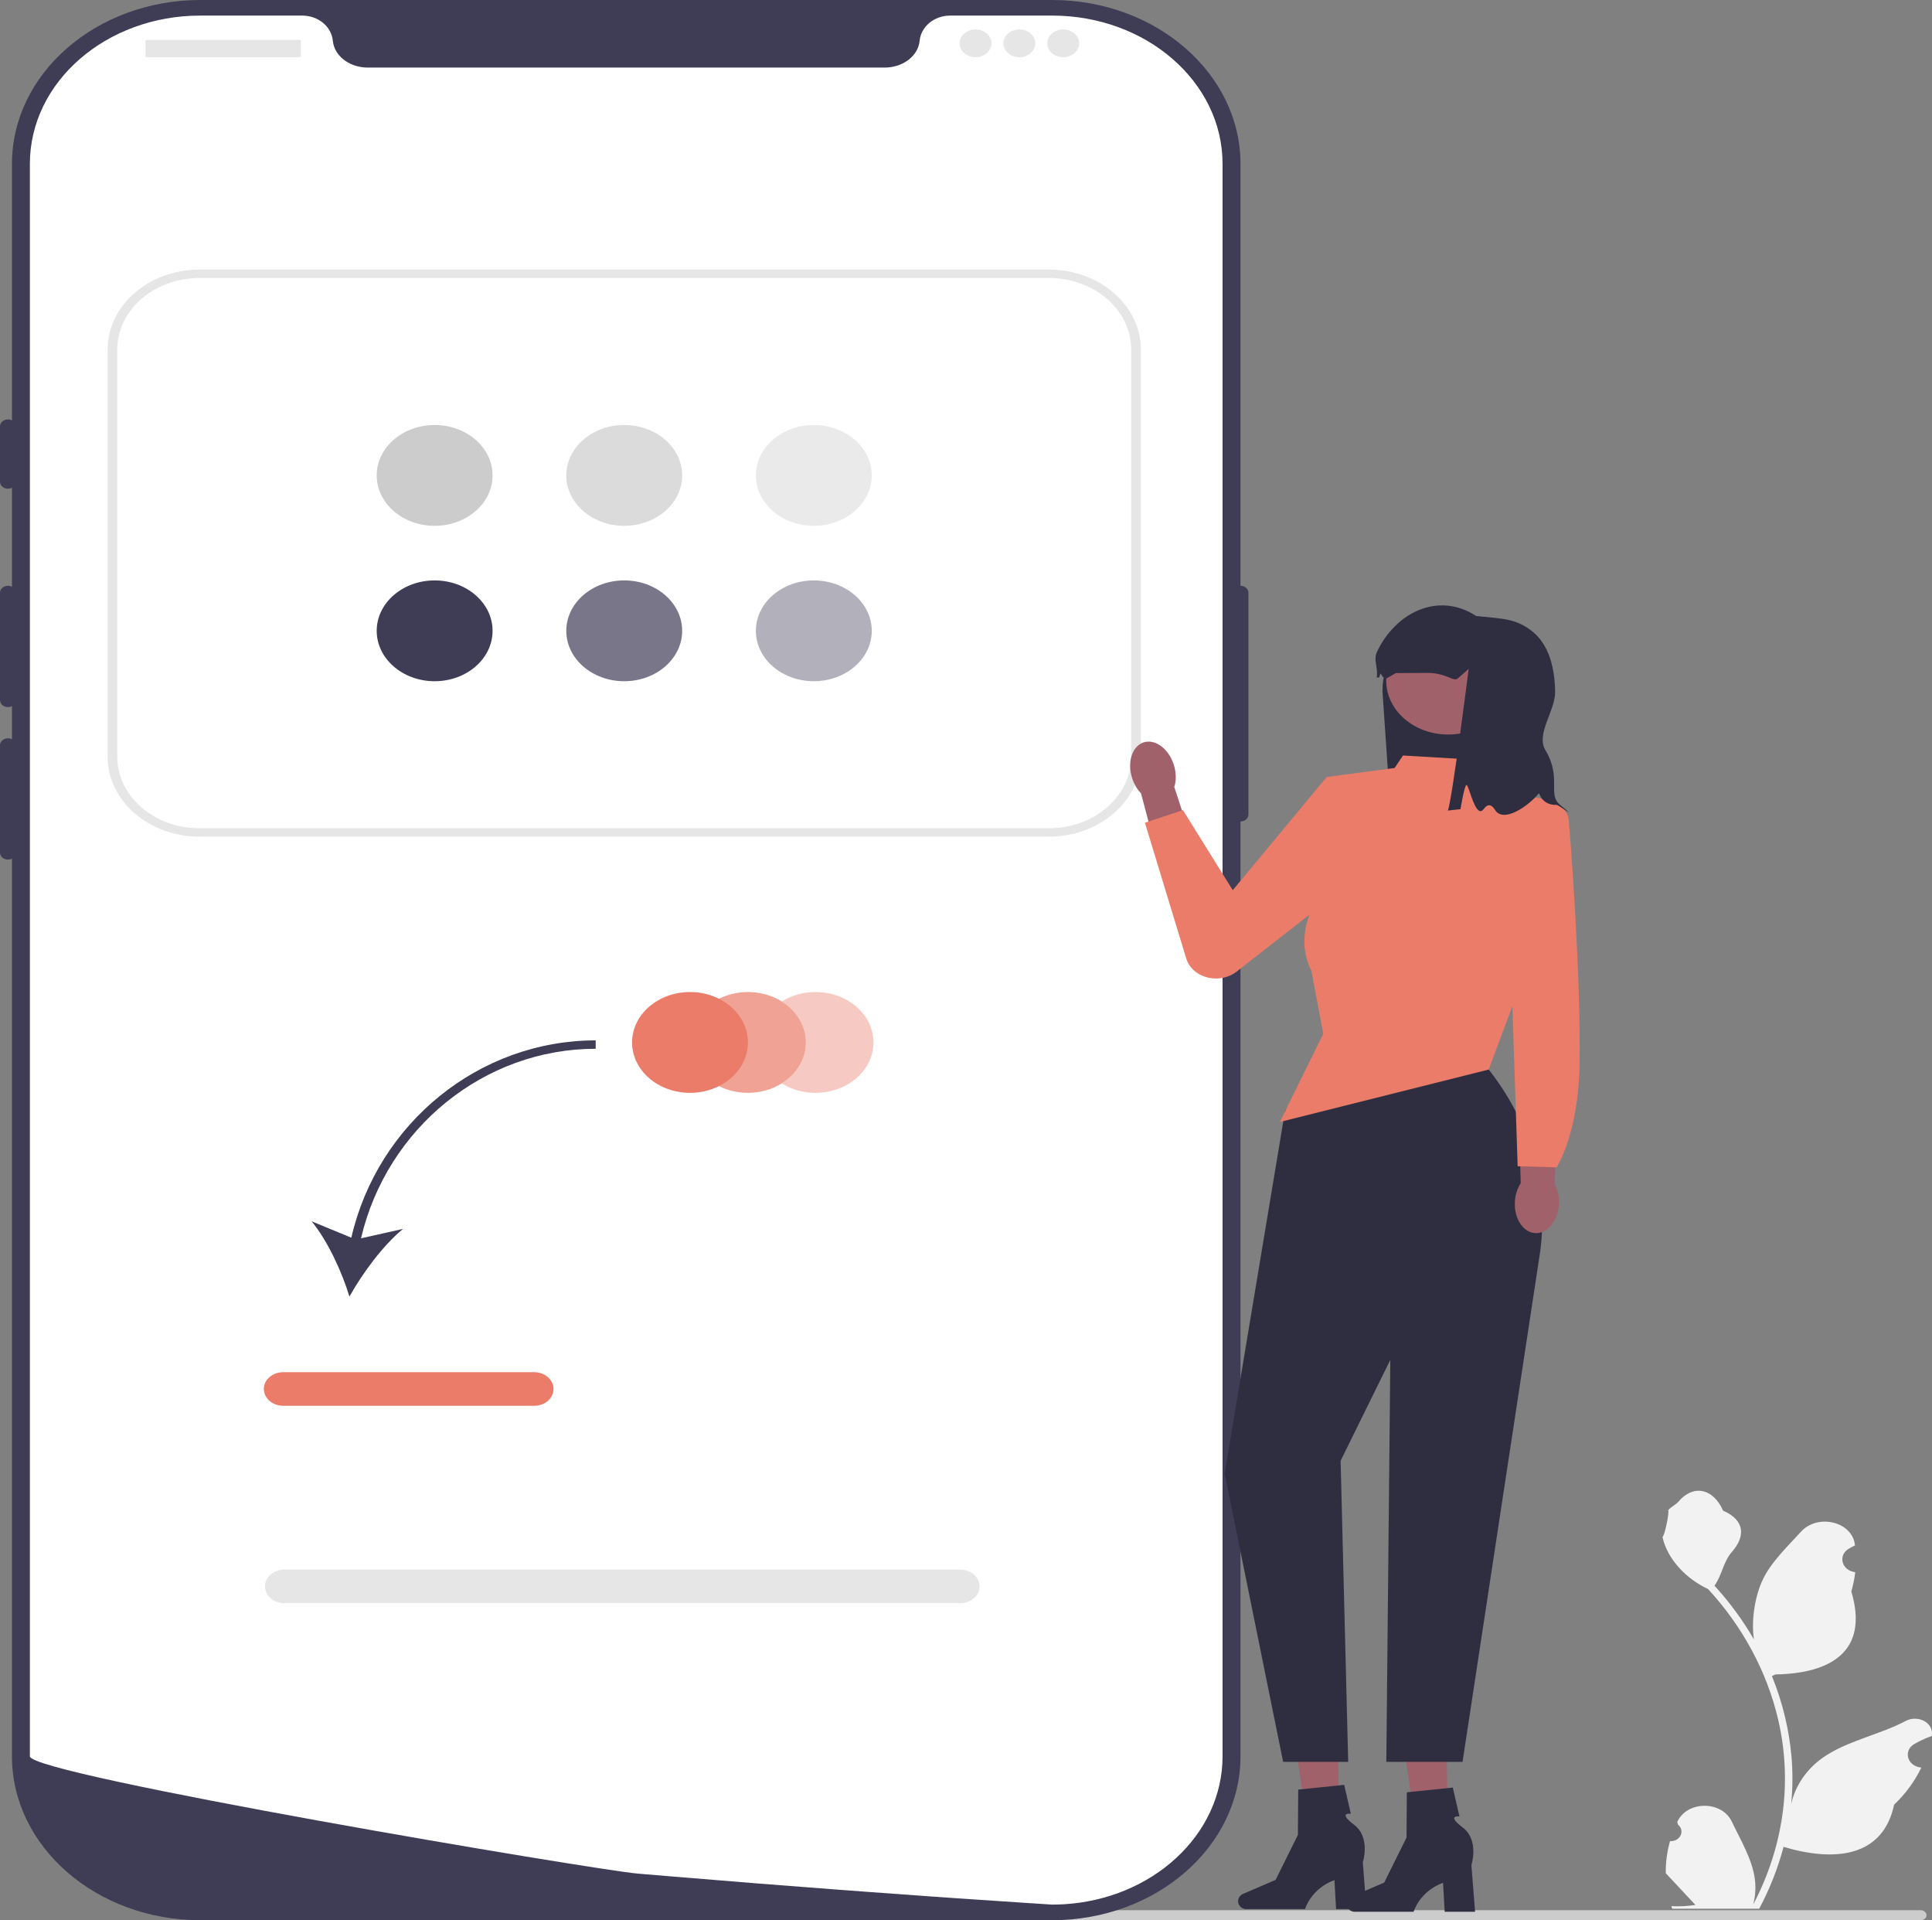 <svg width="159" height="158" viewBox="0 0 159 158" fill="none" xmlns="http://www.w3.org/2000/svg">
<rect x="0" y="0" width="159" height="158" fill="#808080" stroke="none"/>
<g clip-path="url(#clip0_213_7624)">
<path d="M137.44 151.494C138.261 151.538 138.715 150.651 138.094 150.134L138.032 149.921C138.04 149.904 138.048 149.886 138.056 149.869C138.887 148.148 141.7 148.16 142.523 149.884C143.254 151.414 144.184 152.947 144.413 154.565C144.516 155.28 144.469 156.007 144.287 156.708C145.999 153.456 146.9 149.904 146.9 146.333C146.9 145.436 146.843 144.538 146.728 143.643C146.633 142.911 146.502 142.183 146.333 141.462C145.416 137.565 143.433 133.853 140.571 130.752C139.195 130.098 138.048 129.076 137.355 127.851C137.106 127.409 136.911 126.933 136.819 126.449C136.975 126.467 137.409 124.393 137.291 124.266C137.509 123.978 137.9 123.835 138.138 123.554C139.323 122.156 140.956 122.4 141.808 124.299C143.629 125.098 143.646 126.424 142.529 127.699C141.818 128.51 141.721 129.607 141.097 130.476C141.161 130.547 141.228 130.616 141.292 130.688C142.469 132 143.486 133.411 144.344 134.893C144.102 133.246 144.46 131.261 145.07 129.982C145.765 128.525 147.067 127.297 148.213 126.037C149.59 124.524 152.415 125.184 152.657 127.103C152.659 127.121 152.662 127.14 152.664 127.159C152.494 127.242 152.327 127.331 152.164 127.425C151.234 127.959 151.556 129.213 152.657 129.361L152.682 129.364C152.62 129.897 152.515 130.426 152.361 130.947C153.832 135.894 150.657 137.696 146.122 137.777C146.022 137.822 145.925 137.866 145.824 137.909C146.284 139.034 146.651 140.188 146.923 141.357C147.167 142.391 147.336 143.436 147.431 144.485C147.549 145.808 147.539 147.139 147.411 148.46L147.418 148.413C147.744 146.958 148.653 145.599 149.972 144.657C151.937 143.253 154.713 142.736 156.833 141.607C157.854 141.064 159.162 141.766 158.984 142.795L158.975 142.844C158.659 142.956 158.351 143.085 158.054 143.23C157.883 143.314 157.716 143.403 157.553 143.496C156.624 144.031 156.945 145.284 158.047 145.432L158.072 145.436C158.089 145.438 158.105 145.44 158.123 145.442C157.581 146.561 156.827 147.599 155.882 148.494C154.963 152.813 151.012 153.223 146.787 151.965H146.784C146.322 153.715 145.647 155.425 144.78 157.054H137.62C137.594 156.985 137.571 156.914 137.548 156.844C138.21 156.88 138.877 156.847 139.529 156.742C138.998 156.175 138.467 155.603 137.935 155.036C137.922 155.025 137.912 155.014 137.902 155.003C137.632 154.713 137.36 154.425 137.091 154.134L137.091 154.134C137.074 153.243 137.197 152.355 137.44 151.494Z" fill="#F2F2F2"/>
<path d="M70.864 157.589C70.864 157.817 71.074 158 71.336 158H158.074C158.336 158 158.547 157.817 158.547 157.589C158.547 157.361 158.336 157.177 158.074 157.177H71.336C71.074 157.177 70.864 157.361 70.864 157.589Z" fill="#CCCCCC"/>
<path d="M86.588 158H16.486C7.938 158 0.984 151.952 0.984 144.517V13.483C0.984 6.048 7.938 0 16.486 0H86.588C95.136 0 102.09 6.048 102.09 13.483V144.517C102.09 151.952 95.136 158 86.588 158Z" fill="#3F3D56"/>
<path d="M102.09 48.199C101.728 48.199 101.434 48.454 101.434 48.769V67.022C101.434 67.336 101.728 67.592 102.09 67.592C102.452 67.592 102.746 67.336 102.746 67.022V48.769C102.746 48.454 102.452 48.199 102.09 48.199Z" fill="#3F3D56"/>
<path d="M100.614 13.483V144.515C100.614 150.986 94.824 156.279 87.502 156.69H87.498C87.39 156.695 87.282 156.701 87.17 156.704C86.977 156.712 86.784 156.715 86.587 156.715C86.587 156.715 85.865 156.67 84.547 156.584C83.216 156.499 81.278 156.37 78.861 156.202C78.137 156.153 77.373 156.099 76.566 156.042C74.959 155.928 73.195 155.803 71.303 155.66C70.549 155.606 69.769 155.546 68.972 155.486C64.899 155.181 60.338 154.824 55.528 154.419C54.714 154.354 53.895 154.285 53.068 154.214C52.852 154.194 52.632 154.177 52.413 154.157C48.983 153.863 2.459 146.043 2.459 144.515V13.483C2.459 6.744 8.739 1.282 16.487 1.282H24.862C26.2 1.282 27.275 2.189 27.39 3.35C27.4 3.427 27.41 3.504 27.426 3.581C27.669 4.747 28.898 5.56 30.262 5.56H72.811C74.175 5.56 75.405 4.747 75.648 3.581C75.664 3.504 75.674 3.427 75.684 3.35C75.799 2.189 76.874 1.282 78.212 1.282H86.587C94.335 1.282 100.614 6.744 100.614 13.483Z" fill="white"/>
<path d="M0.656 34.509C0.294 34.509 0 34.765 0 35.079V39.643C0 39.957 0.294 40.213 0.656 40.213C1.017 40.213 1.312 39.957 1.312 39.643V35.079C1.312 34.765 1.017 34.509 0.656 34.509Z" fill="#3F3D56"/>
<path d="M0.656 48.199C0.294 48.199 0 48.454 0 48.769V57.61C0 57.925 0.294 58.18 0.656 58.18C1.017 58.18 1.312 57.925 1.312 57.61V48.769C1.312 48.454 1.017 48.199 0.656 48.199Z" fill="#3F3D56"/>
<path d="M0.656 60.747C0.294 60.747 0 61.003 0 61.318V70.159C0 70.473 0.294 70.729 0.656 70.729C1.017 70.729 1.312 70.473 1.312 70.159V61.318C1.312 61.003 1.017 60.747 0.656 60.747Z" fill="#3F3D56"/>
<path d="M24.634 3.28H12.092C12.024 3.28 11.969 3.328 11.969 3.387V4.599C11.969 4.658 12.024 4.706 12.092 4.706H24.634C24.702 4.706 24.757 4.658 24.757 4.599V3.387C24.757 3.328 24.702 3.28 24.634 3.28Z" fill="#E6E6E6"/>
<path d="M80.284 4.706C81.009 4.706 81.596 4.195 81.596 3.565C81.596 2.935 81.009 2.424 80.284 2.424C79.56 2.424 78.973 2.935 78.973 3.565C78.973 4.195 79.56 4.706 80.284 4.706Z" fill="#E6E6E6"/>
<path d="M83.891 4.706C84.616 4.706 85.203 4.195 85.203 3.565C85.203 2.935 84.616 2.424 83.891 2.424C83.167 2.424 82.58 2.935 82.58 3.565C82.58 4.195 83.167 4.706 83.891 4.706Z" fill="#E6E6E6"/>
<path d="M87.498 4.706C88.223 4.706 88.81 4.195 88.81 3.565C88.81 2.935 88.223 2.424 87.498 2.424C86.774 2.424 86.187 2.935 86.187 3.565C86.187 4.195 86.774 4.706 87.498 4.706Z" fill="#E6E6E6"/>
<path opacity="0.4" d="M67.118 89.922C69.751 89.922 71.886 88.065 71.886 85.775C71.886 83.484 69.751 81.627 67.118 81.627C64.484 81.627 62.349 83.484 62.349 85.775C62.349 88.065 64.484 89.922 67.118 89.922Z" fill="#EA7C69"/>
<path d="M79.023 131.915H23.394C22.518 131.915 21.805 131.295 21.805 130.533C21.805 129.77 22.518 129.15 23.394 129.15H79.023C79.9 129.15 80.613 129.77 80.613 130.533C80.613 131.295 79.9 131.915 79.023 131.915Z" fill="#E6E6E6"/>
<path d="M86.332 22.184H16.414C12.246 22.184 8.856 25.132 8.856 28.758V62.267C8.856 65.892 12.246 68.84 16.414 68.84H86.332C90.5 68.84 93.889 65.892 93.889 62.267V28.758C93.889 25.132 90.5 22.184 86.332 22.184ZM93.095 62.267C93.095 65.512 90.063 68.149 86.332 68.149H16.414C12.683 68.149 9.651 65.512 9.651 62.267V28.758C9.651 25.512 12.683 22.875 16.414 22.875H86.332C90.063 22.875 93.095 25.512 93.095 28.758V62.267Z" fill="#E6E6E6"/>
<path d="M28.914 101.839L25.644 100.492C26.985 102.12 28.141 104.663 28.759 106.686C29.807 104.801 31.496 102.495 33.168 101.118L29.711 101.891C31.841 92.813 39.851 86.296 49.024 86.296V85.605C39.443 85.605 31.088 92.395 28.914 101.839Z" fill="#3F3D56"/>
<path d="M43.965 115.672H23.303C22.427 115.672 21.713 115.052 21.713 114.289C21.713 113.527 22.427 112.907 23.303 112.907H43.965C44.842 112.907 45.554 113.527 45.554 114.289C45.554 115.052 44.842 115.672 43.965 115.672Z" fill="#EA7C69"/>
<path d="M61.555 89.922C64.188 89.922 66.323 88.065 66.323 85.775C66.323 83.484 64.188 81.627 61.555 81.627C58.921 81.627 56.786 83.484 56.786 85.775C56.786 88.065 58.921 89.922 61.555 89.922Z" fill="white"/>
<path opacity="0.7" d="M61.555 89.922C64.188 89.922 66.323 88.065 66.323 85.775C66.323 83.484 64.188 81.627 61.555 81.627C58.921 81.627 56.786 83.484 56.786 85.775C56.786 88.065 58.921 89.922 61.555 89.922Z" fill="#EA7C69"/>
<path d="M35.77 43.266C38.404 43.266 40.538 41.409 40.538 39.119C40.538 36.828 38.404 34.971 35.77 34.971C33.137 34.971 31.002 36.828 31.002 39.119C31.002 41.409 33.137 43.266 35.77 43.266Z" fill="#CCCCCC"/>
<path opacity="0.7" d="M51.373 43.266C54.006 43.266 56.141 41.409 56.141 39.119C56.141 36.828 54.006 34.971 51.373 34.971C48.739 34.971 46.605 36.828 46.605 39.119C46.605 41.409 48.739 43.266 51.373 43.266Z" fill="#CCCCCC"/>
<path opacity="0.4" d="M66.976 43.266C69.609 43.266 71.744 41.409 71.744 39.119C71.744 36.828 69.609 34.971 66.976 34.971C64.342 34.971 62.207 36.828 62.207 39.119C62.207 41.409 64.342 43.266 66.976 43.266Z" fill="#CCCCCC"/>
<path d="M35.77 56.053C38.404 56.053 40.538 54.196 40.538 51.906C40.538 49.615 38.404 47.758 35.77 47.758C33.137 47.758 31.002 49.615 31.002 51.906C31.002 54.196 33.137 56.053 35.77 56.053Z" fill="#3F3D56"/>
<path opacity="0.7" d="M51.373 56.053C54.006 56.053 56.141 54.196 56.141 51.906C56.141 49.615 54.006 47.758 51.373 47.758C48.739 47.758 46.605 49.615 46.605 51.906C46.605 54.196 48.739 56.053 51.373 56.053Z" fill="#3F3D56"/>
<path opacity="0.4" d="M66.976 56.053C69.609 56.053 71.744 54.196 71.744 51.906C71.744 49.615 69.609 47.758 66.976 47.758C64.342 47.758 62.207 49.615 62.207 51.906C62.207 54.196 64.342 56.053 66.976 56.053Z" fill="#3F3D56"/>
<path d="M56.786 89.922C59.42 89.922 61.555 88.065 61.555 85.775C61.555 83.484 59.42 81.627 56.786 81.627C54.153 81.627 52.018 83.484 52.018 85.775C52.018 88.065 54.153 89.922 56.786 89.922Z" fill="#EA7C69"/>
<path d="M125.246 65.173H114.34L113.775 56.879C113.775 51.661 119.202 51.921 125.201 51.921H125.246V65.173Z" fill="#2F2E41"/>
<path d="M119.182 60.439C121.998 60.439 124.281 58.453 124.281 56.004C124.281 53.555 121.998 51.569 119.182 51.569C116.366 51.569 114.083 53.555 114.083 56.004C114.083 58.453 116.366 60.439 119.182 60.439Z" fill="#A0616A"/>
<path d="M96.661 63.136C96.808 63.723 96.79 64.29 96.641 64.757L98.445 70.269L95.405 70.939L93.902 65.275C93.543 64.904 93.257 64.395 93.11 63.808C92.775 62.468 93.298 61.231 94.278 61.045C95.259 60.86 96.326 61.796 96.661 63.136Z" fill="#A0616A"/>
<path d="M119.216 152.222L116.772 152.272L115.41 142.724L119.016 142.65L119.216 152.222Z" fill="#A0616A"/>
<path d="M110.832 156.656C110.832 157.015 111.125 157.306 111.486 157.306H116.337C116.337 157.306 116.814 155.638 118.76 154.919L118.895 157.306H121.397L121.093 153.468C121.093 153.468 121.763 151.415 120.373 150.365C118.983 149.316 120.109 149.462 120.109 149.462L119.562 147.086L115.781 147.473L115.753 151.202L113.918 154.903L111.227 156.06C110.987 156.162 110.832 156.397 110.832 156.656Z" fill="#2F2E41"/>
<path d="M110.278 152L107.835 152.05L106.473 142.502L110.079 142.428L110.278 152Z" fill="#A0616A"/>
<path d="M101.895 156.434C101.895 156.793 102.187 157.084 102.549 157.084H107.399C107.399 157.084 107.877 155.416 109.823 154.697L109.957 157.084H112.459L112.156 153.246C112.156 153.246 112.825 151.193 111.435 150.143C110.045 149.094 111.171 149.24 111.171 149.24L110.624 146.864L106.843 147.251L106.815 150.98L104.98 154.681L102.289 155.838C102.05 155.941 101.895 156.175 101.895 156.434Z" fill="#2F2E41"/>
<path d="M112 84.553L110.155 86.018L105.759 91.389L100.787 121.241L105.599 144.969H110.954L110.33 120.195L114.42 111.895L114.091 144.969H120.365L126.745 103.042C127.435 98.009 126.132 92.911 122.999 88.637C122.921 88.531 122.843 88.425 122.763 88.318C122.683 88.211 122.602 88.107 122.519 88.005C117.788 82.182 112 84.553 112 84.553Z" fill="#2F2E41"/>
<path d="M122.519 62.583L115.462 62.164L114.34 63.838L109.207 64.257L108.566 73.743C108.566 73.743 106.32 76.672 107.924 79.88L108.902 85.063L105.326 92.32L120.611 88.484L122.519 88.005L125.085 81.136C125.085 81.136 128.293 78.448 126.689 74.561L126.368 66.07L123.642 64.536L122.519 62.583Z" fill="#EA7C69"/>
<path d="M117.451 62.839C117.451 62.839 120.071 67.145 112.715 71.398L101.765 79.951C101.162 80.422 100.336 80.614 99.543 80.465C98.612 80.291 97.873 79.678 97.629 78.877L94.225 67.698L97.352 66.657L101.454 73.246L109.182 63.933L117.451 62.839Z" fill="#EA7C69"/>
<path d="M124.669 98.924C124.695 98.324 124.875 97.779 125.153 97.359L124.991 91.629L128.128 91.642L127.955 97.452C128.195 97.89 128.327 98.445 128.3 99.046C128.239 100.416 127.377 101.5 126.374 101.466C125.372 101.433 124.608 100.295 124.669 98.924Z" fill="#A0616A"/>
<path d="M123.892 65.502C123.892 65.502 128.867 65.171 129.101 67.467C129.234 68.763 130.137 80.557 129.989 87.777C129.875 93.344 128.103 96.055 128.103 96.055L124.901 95.96L123.892 65.502Z" fill="#EA7C69"/>
<path d="M113.305 55.749L113.495 55.746C113.739 55.053 113.518 55.682 114.07 55.845L114.872 55.384L117.467 55.368C118.121 55.364 118.759 55.514 119.339 55.776C119.594 55.892 119.829 55.954 119.979 55.822L120.869 55.039C120.869 55.039 119.498 65.91 119.154 66.695L120.196 66.58C120.196 66.58 120.517 64.607 120.687 64.59C120.732 64.586 120.789 64.696 120.85 64.866C121.146 65.693 121.593 67.291 122.119 66.556C122.405 66.156 122.731 66.139 123.03 66.632C123.722 67.766 125.768 66.334 126.633 65.293C126.638 65.287 126.642 65.284 126.646 65.285C126.667 65.288 126.689 65.326 126.711 65.387C126.9 65.914 127.463 66.271 128.095 66.224C128.253 66.213 130.066 67.592 128.374 66.213C127.342 65.371 128.542 63.979 127.182 61.72C126.384 60.394 127.999 58.494 127.983 56.935C127.961 54.907 127.454 53.054 126.143 51.984C124.774 50.866 123.657 50.92 121.49 50.686C118.397 48.672 114.899 50.352 113.336 53.603C112.986 54.331 113.433 54.851 113.305 55.749Z" fill="#2F2E41"/>
</g>
<defs>
<clipPath id="clip0_213_7624">
<rect width="159" height="158" fill="white"/>
</clipPath>
</defs>
</svg>
